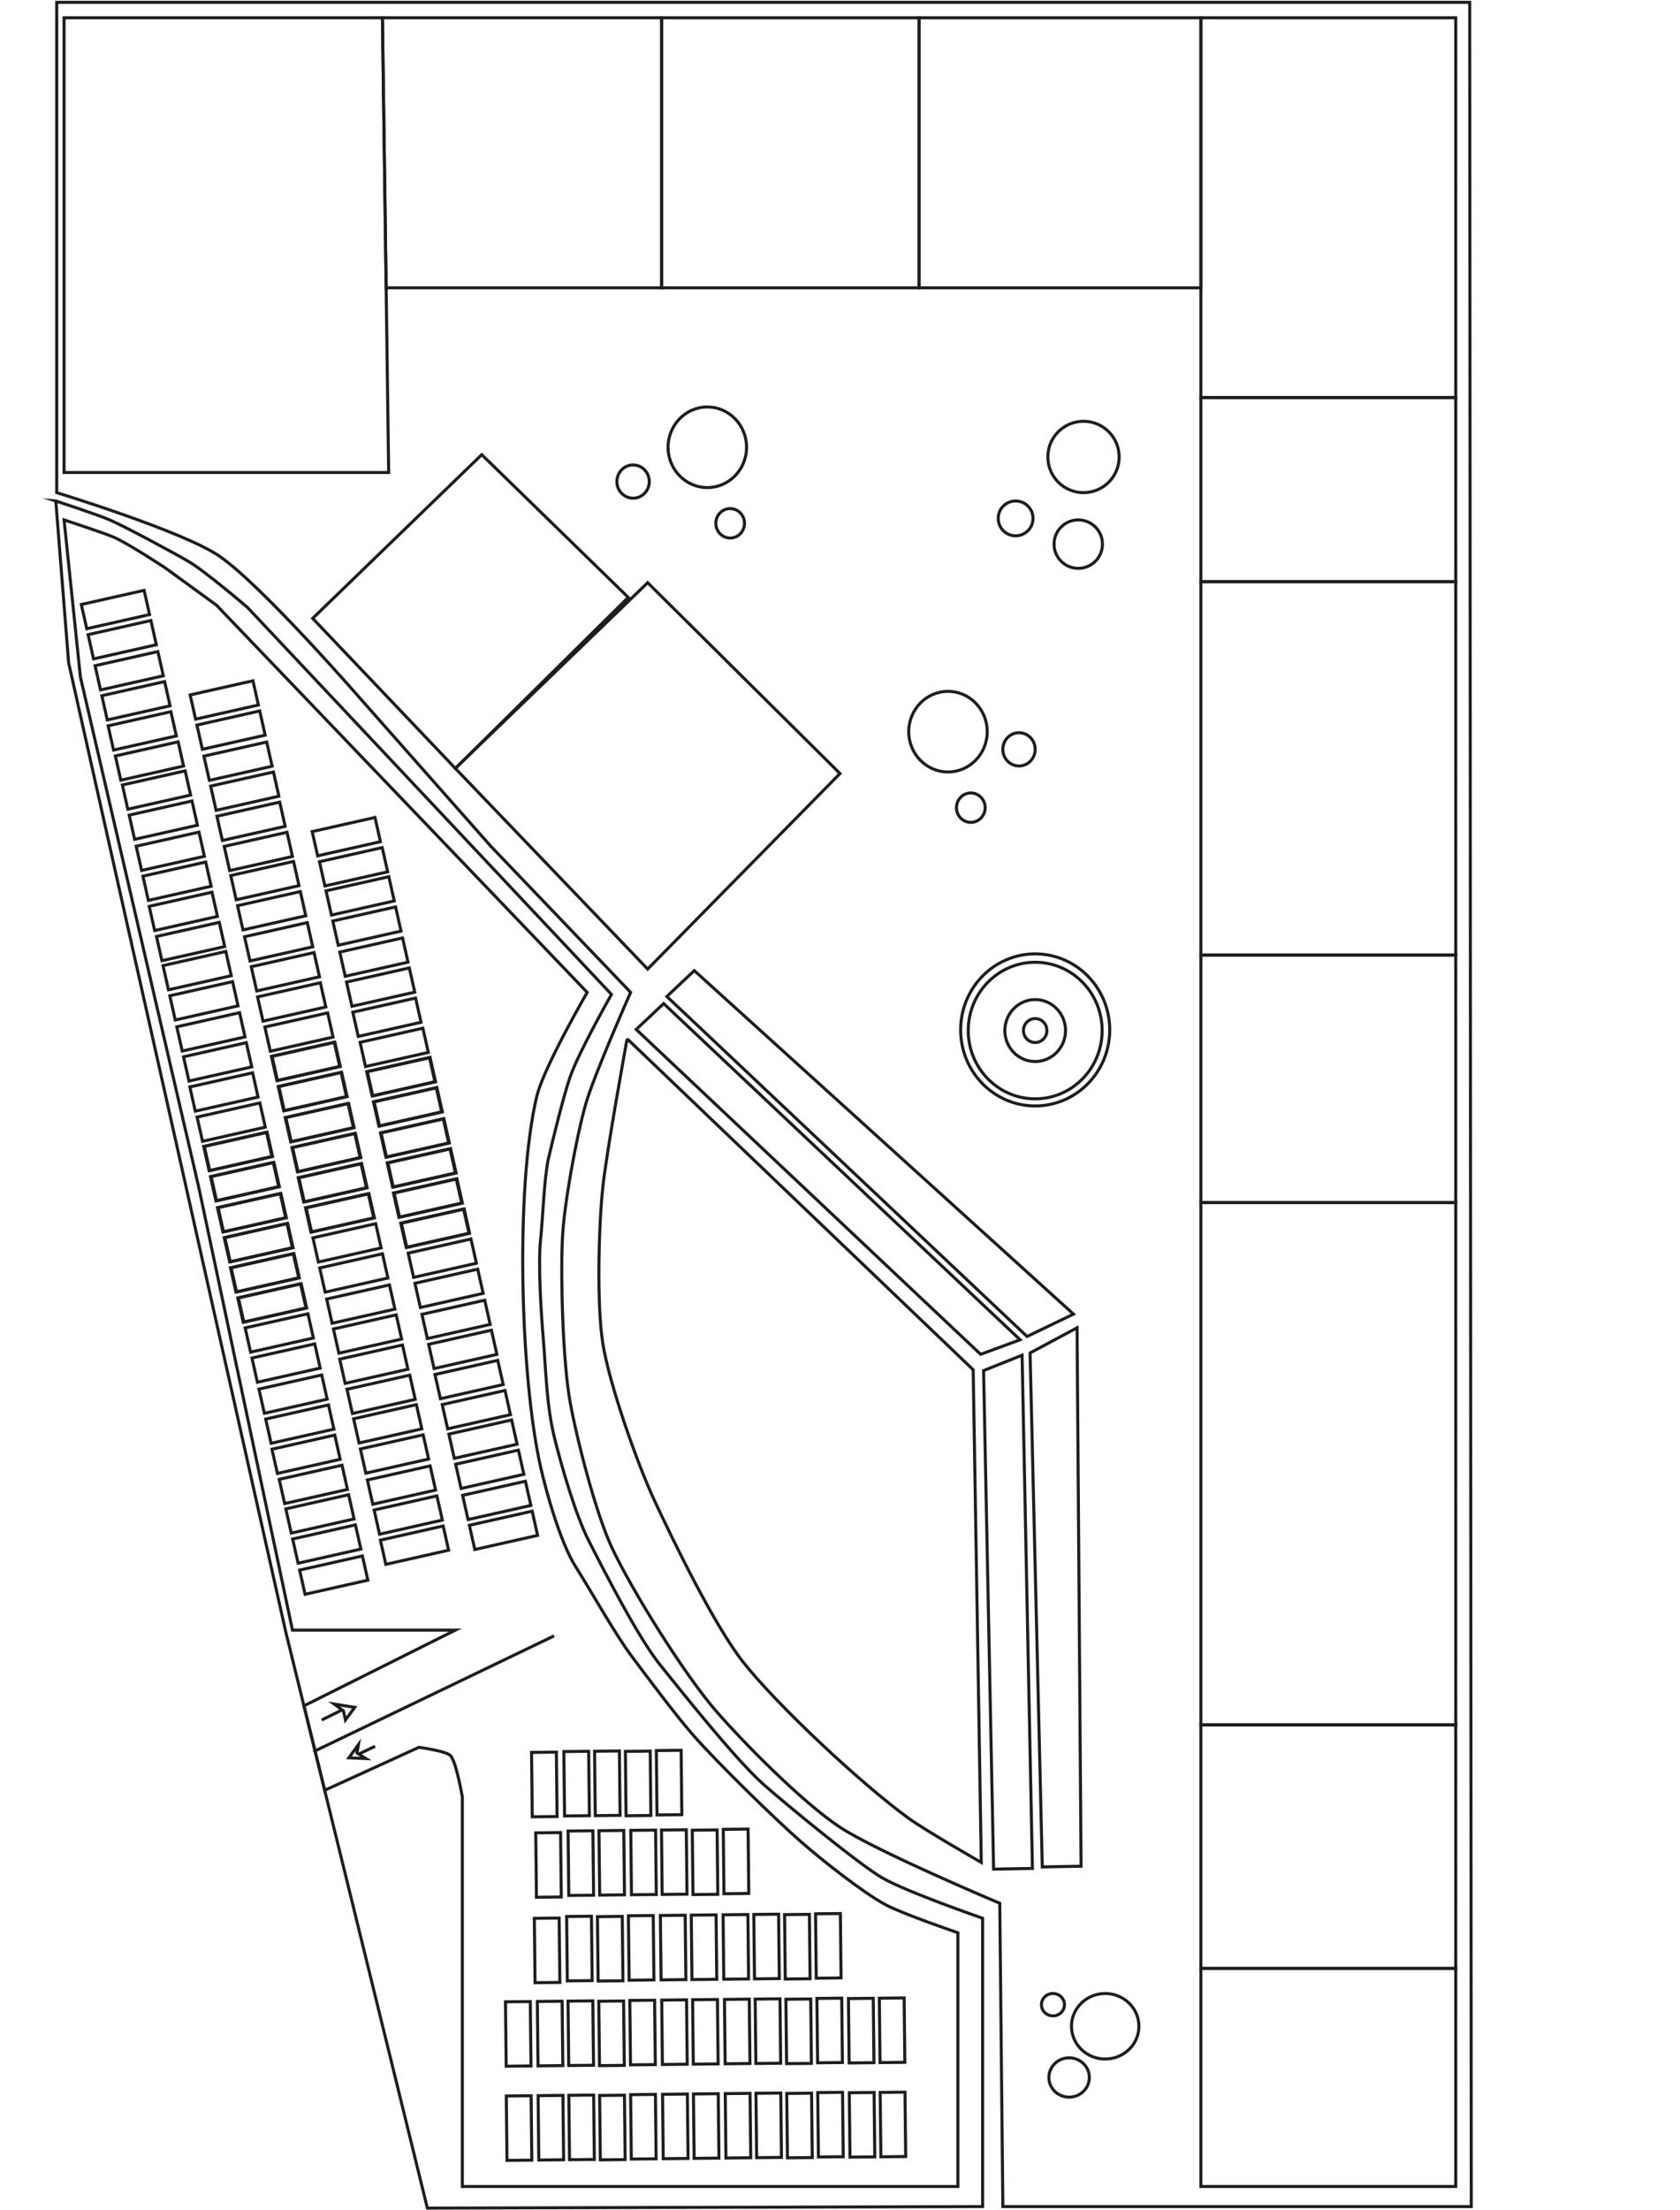 <?xml version="1.0" encoding="UTF-8"?>
<svg xmlns="http://www.w3.org/2000/svg" width="553.1" height="727.11" viewBox="0 0 553.1 727.11">
  <defs>
    <style>
      .cls-1 {
        fill: none;
        stroke: #1d1d1b;
        stroke-miterlimit: 10;
      }
    </style>
  </defs>
  <g id="piso">
    <path class="cls-1" d="M18.68.77h465.19l.51,725.33h-154.21l-1.02-99.81s-40.43-17.02-52.6-25.02-31.68-27.72-40.85-38.3c-10.41-12.02-27.43-39.23-34.21-53.62-5.32-11.29-11.57-35.71-13.79-48-2.39-13.21-3.15-40.21-2.55-53.62.5-11.24,4.59-33.52,7.66-44.34,2.71-9.55,14.81-36.85,14.81-36.85l-45.96-48-42.89-48.51s-32.34-37.21-46.47-46.98c-11.84-8.19-53.62-20.94-53.62-20.94V.77Z"/>
  </g>
  <g id="local1">
    <polygon class="cls-1" points="21.09 5.86 125.91 5.86 127.96 155.48 21.09 155.48 21.09 5.86"/>
  </g>
  <g id="local2">
    <polygon class="cls-1" points="125.91 5.86 217.83 5.86 217.83 94.71 127.13 94.71 125.91 5.86"/>
  </g>
  <g id="local3">
    <rect class="cls-1" x="217.83" y="5.86" width="84.77" height="88.85"/>
  </g>
  <g id="local4">
    <rect class="cls-1" x="302.6" y="5.86" width="92.77" height="88.85"/>
  </g>
  <g id="local5">
    <rect class="cls-1" x="395.36" y="5.86" width="83.91" height="124.94"/>
  </g>
  <g id="local6">
    <rect class="cls-1" x="395.36" y="130.8" width="83.91" height="60.6"/>
  </g>
  <g id="local7">
    <rect class="cls-1" x="395.36" y="191.39" width="83.91" height="122.89"/>
  </g>
  <g id="local8">
    <rect class="cls-1" x="395.36" y="314.29" width="83.91" height="81.45"/>
  </g>
  <g id="local9">
    <rect class="cls-1" x="395.36" y="395.74" width="83.91" height="171.83"/>
  </g>
  <g id="local10">
    <rect class="cls-1" x="395.36" y="567.57" width="83.91" height="80.17"/>
  </g>
  <g id="local11">
    <rect class="cls-1" x="395.36" y="647.74" width="83.91" height="71.74"/>
  </g>
  <g id="local12">
    <polygon class="cls-1" points="102.94 203.48 149.91 252.84 206.85 196.59 158.6 149.61 102.94 203.48"/>
  </g>
  <g id="local13">
    <polygon class="cls-1" points="149.91 252.84 213.23 318.88 276.55 254.54 213.23 191.74 149.91 252.84"/>
  </g>
  <g id="vistas">
    <path class="cls-1" d="M206.47,341.81l113.93,108.92,2.66,162.12s-18.31-10.46-23.96-14.56c-15.22-11.03-42.8-36.71-54.3-51.2-9.53-12-22.87-39.49-29.28-53.2-5.79-12.39-14.88-38.32-17.04-51.7-2.06-12.78-1.39-38.84,0-51.7,1.33-12.25,7.99-48.69,7.99-48.69Z"/>
    <path class="cls-1" d="M18.36,164.85s13.37,4.36,17.68,6.2c4.96,2.12,21.52,11.05,26.17,13.79,5.41,3.19,19.28,15.05,19.28,15.05l119.82,127.33s-10.75,18.92-13.62,27.15c-1.98,5.68-5.83,21.12-7.15,26.98-1.39,6.18-1.84,19.85-2.55,26.38-.88,8.04.13,23.94.85,32.51.92,10.93,1.09,22.38,3.74,33.02,2.31,9.25,6.9,25.21,11.23,33.7,5.19,10.18,16.32,31.95,23.49,40.85,7.82,9.7,24.89,31.23,34.21,39.49,6.81,6.03,31.12,26.07,38.98,30.64s33.02,13.28,33.02,13.28v94.87l-182.81.51-46.64-189.68L22.6,218.12l-4.23-53.27Z"/>
  </g>
  <g id="calles">
    <path class="cls-1" d="M100.08,561.32l49.83-24.91h-53.62l-30.81-145.53L26.47,222.76l-5.38-51.68s13.85,4.5,16.74,5.85c5.35,2.51,16.6,9.96,16.6,9.96l16.85,12.26,122.04,127.4s-14.33,24.71-16.6,34.21c-7.12,29.87-5.48,92.09,1.28,122.04,1.99,8.8,6.65,25.07,11.49,32.68,4.65,7.32,13.1,22.33,18.3,29.28s14.67,19.65,20.43,26.21c7.89,9,26.57,27.27,35.57,35.15,6.52,5.71,20.19,16.59,27.83,20.68,5.61,3,23.74,9.19,23.74,9.19v83.49h-163.15v-128.17s-2.1-12.33-4.09-13.79-10.21-2.55-10.21-2.55l-31,14.14-6.83-27.78Z"/>
    <path class="cls-1" d="M103.16,576.42l79.27-38.13-79.27,38.13Z"/>
    <polyline class="cls-1" points="105.94 565.97 112.64 562.65 110.02 560.74 116.79 561.82 113.72 565.97 113.02 562.78"/>
    <polyline class="cls-1" points="123.49 574.62 118.1 577.2 120.46 578.67 114.87 578.42 118 574.08 117.46 577.08"/>
  </g>
  <g id="mesas">
    <circle class="cls-1" cx="356.72" cy="150.37" r="11.74"/>
    <circle class="cls-1" cx="354.99" cy="179.05" r="7.97"/>
    <circle class="cls-1" cx="334.37" cy="170.58" r="5.73"/>
    <ellipse class="cls-1" cx="363.86" cy="666.76" rx="11.1" ry="10.78"/>
    <ellipse class="cls-1" cx="351.98" cy="683.61" rx="6.66" ry="6.47"/>
    <ellipse class="cls-1" cx="346.66" cy="659.66" rx="3.79" ry="3.68"/>
    <polygon class="cls-1" points="322.85 445.65 209.45 338.74 218.49 330.23 335.84 440.86 322.85 445.65"/>
    <polygon class="cls-1" points="338.13 439.78 219.54 327.9 228.58 319.39 353.42 432.42 338.13 439.78"/>
    <polygon class="cls-1" points="327.12 615.05 323.82 451.01 336.5 445.93 339.9 614.82 327.12 615.05"/>
    <polygon class="cls-1" points="343.15 614.32 339.13 445.2 354.6 436.92 355.92 614.09 343.15 614.32"/>
    <ellipse class="cls-1" cx="312.1" cy="240.76" rx="12.92" ry="13.26"/>
    <ellipse class="cls-1" cx="335.48" cy="246.58" rx="5.33" ry="5.47"/>
    <ellipse class="cls-1" cx="319.62" cy="265.77" rx="4.72" ry="4.84"/>
    <ellipse class="cls-1" cx="340.81" cy="339.11" rx="3.86" ry="3.94"/>
    <ellipse class="cls-1" cx="232.87" cy="147.18" rx="12.92" ry="13.26"/>
    <ellipse class="cls-1" cx="208.43" cy="158.47" rx="5.33" ry="5.47"/>
    <ellipse class="cls-1" cx="240.39" cy="172.2" rx="4.72" ry="4.84"/>
  </g>
  <g id="fuente">
    <ellipse class="cls-1" cx="340.81" cy="338.9" rx="24.54" ry="25.02"/>
    <ellipse class="cls-1" cx="340.81" cy="339.11" rx="22.04" ry="22.47"/>
    <ellipse class="cls-1" cx="340.81" cy="339.11" rx="9.99" ry="10.19"/>
  </g>
  <g id="estacionamiento">
    <rect class="cls-1" x="103.42" y="271.22" width="21.19" height="8.17" transform="translate(-57.65 31.74) rotate(-12.68)"/>
    <rect class="cls-1" x="105.81" y="281.13" width="21.19" height="8.17" transform="translate(-59.77 32.51) rotate(-12.68)"/>
    <g>
      <rect class="cls-1" x="107.97" y="290.72" width="21.19" height="8.17" transform="translate(-61.82 33.21) rotate(-12.68)"/>
      <rect class="cls-1" x="110.2" y="300.64" width="21.19" height="8.17" transform="translate(-63.94 33.95) rotate(-12.68)"/>
      <rect class="cls-1" x="112.5" y="310.86" width="21.19" height="8.17" transform="translate(-66.13 34.7) rotate(-12.68)"/>
      <rect class="cls-1" x="114.72" y="320.73" width="21.19" height="8.17" transform="translate(-68.24 35.43) rotate(-12.68)"/>
      <rect class="cls-1" x="116.79" y="330.65" width="21.19" height="8.17" transform="translate(-70.37 36.12) rotate(-12.68)"/>
      <rect class="cls-1" x="119.18" y="340.56" width="21.19" height="8.17" transform="translate(-72.48 36.89) rotate(-12.68)"/>
    </g>
    <g>
      <rect class="cls-1" x="121.35" y="350.21" width="21.19" height="8.17" transform="translate(-74.55 37.6) rotate(-12.68)"/>
      <rect class="cls-1" x="123.58" y="360.13" width="21.19" height="8.17" transform="translate(-76.67 38.33) rotate(-12.68)"/>
      <rect class="cls-1" x="125.89" y="370.36" width="21.19" height="8.17" transform="translate(-78.86 39.09) rotate(-12.68)"/>
      <rect class="cls-1" x="128.1" y="380.22" width="21.19" height="8.17" transform="translate(-80.97 39.82) rotate(-12.68)"/>
      <rect class="cls-1" x="130.17" y="390.14" width="21.19" height="8.17" transform="translate(-83.1 40.51) rotate(-12.68)"/>
      <rect class="cls-1" x="132.57" y="400.06" width="21.19" height="8.17" transform="translate(-85.22 41.28) rotate(-12.68)"/>
    </g>
    <g>
      <rect class="cls-1" x="121.58" y="350.23" width="21.19" height="8.17" transform="translate(-74.55 37.65) rotate(-12.68)"/>
      <rect class="cls-1" x="123.81" y="360.15" width="21.19" height="8.17" transform="translate(-76.67 38.38) rotate(-12.68)"/>
      <rect class="cls-1" x="126.11" y="370.37" width="21.19" height="8.17" transform="translate(-78.86 39.14) rotate(-12.68)"/>
      <rect class="cls-1" x="128.33" y="380.24" width="21.19" height="8.17" transform="translate(-80.97 39.87) rotate(-12.68)"/>
      <rect class="cls-1" x="130.4" y="390.16" width="21.19" height="8.17" transform="translate(-83.1 40.56) rotate(-12.68)"/>
      <rect class="cls-1" x="132.79" y="400.08" width="21.19" height="8.17" transform="translate(-85.22 41.33) rotate(-12.68)"/>
    </g>
    <g>
      <rect class="cls-1" x="135.01" y="409.93" width="21.19" height="8.17" transform="translate(-87.32 42.06) rotate(-12.68)"/>
      <rect class="cls-1" x="137.24" y="419.85" width="21.19" height="8.17" transform="translate(-89.45 42.79) rotate(-12.68)"/>
      <rect class="cls-1" x="139.54" y="430.07" width="21.19" height="8.17" transform="translate(-91.63 43.54) rotate(-12.68)"/>
      <rect class="cls-1" x="141.76" y="439.93" width="21.19" height="8.17" transform="translate(-93.75 44.27) rotate(-12.68)"/>
      <rect class="cls-1" x="143.83" y="449.86" width="21.19" height="8.17" transform="translate(-95.87 44.97) rotate(-12.68)"/>
      <rect class="cls-1" x="146.22" y="459.77" width="21.19" height="8.17" transform="translate(-97.99 45.73) rotate(-12.68)"/>
    </g>
    <rect class="cls-1" x="148.41" y="469.48" width="21.19" height="8.17" transform="translate(-100.07 46.45) rotate(-12.68)"/>
    <rect class="cls-1" x="150.64" y="479.4" width="21.19" height="8.17" transform="translate(-102.19 47.18) rotate(-12.68)"/>
    <rect class="cls-1" x="152.94" y="489.63" width="21.19" height="8.17" transform="translate(-104.38 47.94) rotate(-12.68)"/>
    <rect class="cls-1" x="155.16" y="499.49" width="21.19" height="8.17" transform="translate(-106.49 48.66) rotate(-12.68)"/>
    <g>
      <rect class="cls-1" x="63.24" y="226.25" width="21.19" height="8.17" transform="translate(-48.76 21.82) rotate(-12.68)"/>
      <rect class="cls-1" x="65.47" y="236.16" width="21.19" height="8.17" transform="translate(-50.88 22.56) rotate(-12.68)"/>
      <rect class="cls-1" x="67.77" y="246.39" width="21.19" height="8.17" transform="translate(-53.07 23.31) rotate(-12.68)"/>
      <rect class="cls-1" x="69.99" y="256.25" width="21.19" height="8.17" transform="translate(-55.18 24.04) rotate(-12.68)"/>
      <rect class="cls-1" x="72.06" y="266.17" width="21.19" height="8.17" transform="translate(-57.31 24.73) rotate(-12.68)"/>
      <rect class="cls-1" x="74.45" y="276.09" width="21.19" height="8.17" transform="translate(-59.42 25.5) rotate(-12.68)"/>
    </g>
    <g>
      <rect class="cls-1" x="76.61" y="285.68" width="21.19" height="8.17" transform="translate(-61.48 26.21) rotate(-12.68)"/>
      <rect class="cls-1" x="78.84" y="295.6" width="21.19" height="8.17" transform="translate(-63.6 26.94) rotate(-12.68)"/>
      <rect class="cls-1" x="81.14" y="305.82" width="21.19" height="8.17" transform="translate(-65.79 27.69) rotate(-12.68)"/>
      <rect class="cls-1" x="83.36" y="315.68" width="21.19" height="8.17" transform="translate(-67.9 28.42) rotate(-12.68)"/>
      <rect class="cls-1" x="85.43" y="325.61" width="21.19" height="8.17" transform="translate(-70.02 29.12) rotate(-12.68)"/>
      <rect class="cls-1" x="87.83" y="335.52" width="21.19" height="8.17" transform="translate(-72.14 29.89) rotate(-12.68)"/>
    </g>
    <g>
      <rect class="cls-1" x="90" y="345.17" width="21.19" height="8.17" transform="translate(-74.21 30.6) rotate(-12.68)"/>
      <rect class="cls-1" x="92.23" y="355.09" width="21.19" height="8.17" transform="translate(-76.33 31.33) rotate(-12.68)"/>
      <rect class="cls-1" x="94.53" y="365.32" width="21.19" height="8.17" transform="translate(-78.52 32.08) rotate(-12.68)"/>
      <rect class="cls-1" x="96.75" y="375.18" width="21.19" height="8.17" transform="translate(-80.63 32.81) rotate(-12.68)"/>
      <rect class="cls-1" x="98.82" y="385.1" width="21.19" height="8.17" transform="translate(-82.76 33.51) rotate(-12.68)"/>
      <rect class="cls-1" x="101.21" y="395.02" width="21.19" height="8.17" transform="translate(-84.88 34.27) rotate(-12.68)"/>
    </g>
    <g>
      <rect class="cls-1" x="90.22" y="345.19" width="21.19" height="8.17" transform="translate(-74.21 30.65) rotate(-12.68)"/>
      <rect class="cls-1" x="92.45" y="355.11" width="21.19" height="8.17" transform="translate(-76.33 31.38) rotate(-12.68)"/>
      <rect class="cls-1" x="94.75" y="365.33" width="21.19" height="8.17" transform="translate(-78.52 32.13) rotate(-12.68)"/>
      <rect class="cls-1" x="96.97" y="375.19" width="21.19" height="8.17" transform="translate(-80.63 32.86) rotate(-12.68)"/>
      <rect class="cls-1" x="99.04" y="385.12" width="21.19" height="8.17" transform="translate(-82.76 33.56) rotate(-12.68)"/>
      <rect class="cls-1" x="101.43" y="395.03" width="21.19" height="8.17" transform="translate(-84.87 34.32) rotate(-12.68)"/>
    </g>
    <g>
      <rect class="cls-1" x="103.65" y="404.89" width="21.19" height="8.17" transform="translate(-86.98 35.05) rotate(-12.68)"/>
      <rect class="cls-1" x="105.88" y="414.8" width="21.19" height="8.17" transform="translate(-89.1 35.78) rotate(-12.68)"/>
      <rect class="cls-1" x="108.18" y="425.03" width="21.19" height="8.17" transform="translate(-91.29 36.54) rotate(-12.68)"/>
      <rect class="cls-1" x="110.4" y="434.89" width="21.19" height="8.17" transform="translate(-93.4 37.26) rotate(-12.68)"/>
      <rect class="cls-1" x="112.47" y="444.81" width="21.19" height="8.17" transform="translate(-95.53 37.96) rotate(-12.68)"/>
      <rect class="cls-1" x="114.87" y="454.73" width="21.19" height="8.17" transform="translate(-97.65 38.73) rotate(-12.68)"/>
    </g>
    <rect class="cls-1" x="117.05" y="464.44" width="21.19" height="8.17" transform="translate(-99.73 39.44) rotate(-12.68)"/>
    <rect class="cls-1" x="119.28" y="474.36" width="21.19" height="8.17" transform="translate(-101.85 40.18) rotate(-12.68)"/>
    <rect class="cls-1" x="121.58" y="484.58" width="21.19" height="8.17" transform="translate(-104.04 40.93) rotate(-12.68)"/>
    <rect class="cls-1" x="123.8" y="494.45" width="21.19" height="8.17" transform="translate(-106.15 41.66) rotate(-12.68)"/>
    <rect class="cls-1" x="125.87" y="504.37" width="21.19" height="8.17" transform="translate(-108.28 42.35) rotate(-12.68)"/>
    <g>
      <rect class="cls-1" x="40.93" y="255.88" width="21.19" height="8.17" transform="translate(-55.81 17.65) rotate(-12.68)"/>
      <rect class="cls-1" x="43.17" y="265.8" width="21.19" height="8.17" transform="translate(-57.93 18.38) rotate(-12.68)"/>
      <rect class="cls-1" x="45.47" y="276.03" width="21.19" height="8.17" transform="translate(-60.12 19.14) rotate(-12.68)"/>
      <rect class="cls-1" x="47.69" y="285.89" width="21.19" height="8.17" transform="translate(-62.23 19.86) rotate(-12.68)"/>
      <rect class="cls-1" x="49.76" y="295.81" width="21.19" height="8.17" transform="translate(-64.36 20.56) rotate(-12.68)"/>
      <rect class="cls-1" x="52.15" y="305.73" width="21.19" height="8.17" transform="translate(-66.47 21.33) rotate(-12.68)"/>
    </g>
    <g>
      <rect class="cls-1" x="54.31" y="315.32" width="21.19" height="8.17" transform="translate(-68.53 22.03) rotate(-12.68)"/>
      <rect class="cls-1" x="56.54" y="325.24" width="21.19" height="8.17" transform="translate(-70.65 22.77) rotate(-12.68)"/>
      <rect class="cls-1" x="58.84" y="335.46" width="21.19" height="8.17" transform="translate(-72.84 23.52) rotate(-12.68)"/>
      <rect class="cls-1" x="61.06" y="345.32" width="21.19" height="8.17" transform="translate(-74.95 24.25) rotate(-12.68)"/>
      <rect class="cls-1" x="63.13" y="355.25" width="21.19" height="8.17" transform="translate(-77.07 24.94) rotate(-12.68)"/>
      <rect class="cls-1" x="65.52" y="365.16" width="21.19" height="8.17" transform="translate(-79.19 25.71) rotate(-12.68)"/>
    </g>
    <g>
      <rect class="cls-1" x="67.69" y="374.81" width="21.19" height="8.17" transform="translate(-81.26 26.42) rotate(-12.68)"/>
      <rect class="cls-1" x="69.92" y="384.73" width="21.19" height="8.17" transform="translate(-83.38 27.16) rotate(-12.68)"/>
      <rect class="cls-1" x="72.22" y="394.96" width="21.19" height="8.17" transform="translate(-85.57 27.91) rotate(-12.68)"/>
      <rect class="cls-1" x="74.44" y="404.82" width="21.19" height="8.17" transform="translate(-87.68 28.64) rotate(-12.68)"/>
      <rect class="cls-1" x="76.51" y="414.74" width="21.19" height="8.17" transform="translate(-89.81 29.33) rotate(-12.68)"/>
      <rect class="cls-1" x="78.91" y="424.66" width="21.19" height="8.17" transform="translate(-91.93 30.1) rotate(-12.68)"/>
    </g>
    <g>
      <rect class="cls-1" x="67.91" y="374.83" width="21.19" height="8.17" transform="translate(-81.26 26.47) rotate(-12.68)"/>
      <rect class="cls-1" x="70.15" y="384.75" width="21.19" height="8.17" transform="translate(-83.38 27.21) rotate(-12.68)"/>
      <rect class="cls-1" x="72.45" y="394.97" width="21.19" height="8.17" transform="translate(-85.57 27.96) rotate(-12.68)"/>
      <rect class="cls-1" x="74.67" y="404.83" width="21.19" height="8.17" transform="translate(-87.68 28.69) rotate(-12.68)"/>
      <rect class="cls-1" x="76.74" y="414.76" width="21.19" height="8.17" transform="translate(-89.81 29.38) rotate(-12.68)"/>
      <rect class="cls-1" x="79.13" y="424.67" width="21.19" height="8.17" transform="translate(-91.92 30.15) rotate(-12.68)"/>
    </g>
    <g>
      <rect class="cls-1" x="81.34" y="434.53" width="21.19" height="8.17" transform="translate(-94.03 30.88) rotate(-12.68)"/>
      <rect class="cls-1" x="83.58" y="444.44" width="21.19" height="8.17" transform="translate(-96.15 31.61) rotate(-12.68)"/>
      <rect class="cls-1" x="85.88" y="454.67" width="21.19" height="8.17" transform="translate(-98.34 32.36) rotate(-12.68)"/>
      <rect class="cls-1" x="88.1" y="464.53" width="21.19" height="8.17" transform="translate(-100.45 33.09) rotate(-12.68)"/>
      <rect class="cls-1" x="90.17" y="474.45" width="21.19" height="8.17" transform="translate(-102.58 33.79) rotate(-12.68)"/>
      <rect class="cls-1" x="92.56" y="484.37" width="21.19" height="8.17" transform="translate(-104.7 34.55) rotate(-12.68)"/>
    </g>
    <rect class="cls-1" x="94.74" y="494.08" width="21.19" height="8.17" transform="translate(-106.78 35.27) rotate(-12.68)"/>
    <rect class="cls-1" x="96.98" y="504" width="21.19" height="8.17" transform="translate(-108.9 36) rotate(-12.68)"/>
    <rect class="cls-1" x="99.28" y="514.22" width="21.19" height="8.17" transform="translate(-111.09 36.76) rotate(-12.68)"/>
    <g>
      <rect class="cls-1" x="27.41" y="196.49" width="21.19" height="8.17" transform="translate(-43.1 13.23) rotate(-12.68)"/>
      <rect class="cls-1" x="29.64" y="206.41" width="21.19" height="8.17" transform="translate(-45.22 13.97) rotate(-12.68)"/>
      <rect class="cls-1" x="31.94" y="216.63" width="21.19" height="8.17" transform="translate(-47.41 14.72) rotate(-12.68)"/>
      <rect class="cls-1" x="34.16" y="226.5" width="21.19" height="8.17" transform="translate(-49.52 15.45) rotate(-12.68)"/>
      <rect class="cls-1" x="36.23" y="236.42" width="21.19" height="8.17" transform="translate(-51.65 16.14) rotate(-12.68)"/>
      <rect class="cls-1" x="38.62" y="246.33" width="21.19" height="8.17" transform="translate(-53.77 16.91) rotate(-12.68)"/>
    </g>
    <g>
      <rect class="cls-1" x="160.28" y="696.14" width="21.19" height="8.17" transform="translate(-527.45 878.7) rotate(-90.62)"/>
      <rect class="cls-1" x="170.76" y="696.02" width="21.19" height="8.17" transform="translate(-516.74 889.06) rotate(-90.62)"/>
      <rect class="cls-1" x="180.87" y="695.91" width="21.19" height="8.17" transform="translate(-506.41 899.06) rotate(-90.62)"/>
      <rect class="cls-1" x="191" y="695.96" width="21.19" height="8.17" transform="translate(-496.21 909.24) rotate(-90.62)"/>
      <rect class="cls-1" x="201.2" y="695.69" width="21.19" height="8.17" transform="translate(-485.63 919.17) rotate(-90.62)"/>
      <g>
        <rect class="cls-1" x="211.72" y="695.58" width="21.19" height="8.17" transform="translate(-474.89 929.57) rotate(-90.62)"/>
        <rect class="cls-1" x="221.88" y="695.47" width="21.19" height="8.17" transform="translate(-464.5 939.62) rotate(-90.62)"/>
        <rect class="cls-1" x="232.36" y="695.35" width="21.19" height="8.17" transform="translate(-453.8 949.98) rotate(-90.62)"/>
        <rect class="cls-1" x="242.47" y="695.24" width="21.19" height="8.17" transform="translate(-443.47 959.98) rotate(-90.62)"/>
        <rect class="cls-1" x="252.61" y="695.29" width="21.19" height="8.17" transform="translate(-433.27 970.17) rotate(-90.62)"/>
        <rect class="cls-1" x="262.81" y="695.02" width="21.19" height="8.17" transform="translate(-422.69 980.09) rotate(-90.62)"/>
      </g>
      <rect class="cls-1" x="273.19" y="695.07" width="21.19" height="8.17" transform="translate(-412.24 990.52) rotate(-90.62)"/>
      <rect class="cls-1" x="283.35" y="694.96" width="21.19" height="8.17" transform="translate(-401.85 1000.57) rotate(-90.62)"/>
    </g>
    <g>
      <rect class="cls-1" x="160.01" y="665.14" width="21.19" height="8.17" transform="translate(-496.72 847.1) rotate(-90.62)"/>
      <rect class="cls-1" x="170.49" y="665.03" width="21.19" height="8.17" transform="translate(-486.02 857.46) rotate(-90.62)"/>
      <rect class="cls-1" x="180.6" y="664.92" width="21.19" height="8.17" transform="translate(-475.69 867.46) rotate(-90.62)"/>
      <rect class="cls-1" x="190.74" y="664.96" width="21.19" height="8.17" transform="translate(-465.49 877.64) rotate(-90.62)"/>
      <rect class="cls-1" x="200.93" y="664.7" width="21.19" height="8.17" transform="translate(-454.91 887.57) rotate(-90.62)"/>
      <g>
        <rect class="cls-1" x="211.45" y="664.58" width="21.19" height="8.17" transform="translate(-444.17 897.97) rotate(-90.62)"/>
        <rect class="cls-1" x="221.62" y="664.47" width="21.19" height="8.17" transform="translate(-433.78 908.02) rotate(-90.62)"/>
        <rect class="cls-1" x="232.1" y="664.36" width="21.19" height="8.17" transform="translate(-423.07 918.38) rotate(-90.62)"/>
        <rect class="cls-1" x="242.2" y="664.25" width="21.19" height="8.17" transform="translate(-412.74 928.38) rotate(-90.62)"/>
        <rect class="cls-1" x="252.34" y="664.29" width="21.19" height="8.17" transform="translate(-402.55 938.57) rotate(-90.62)"/>
        <rect class="cls-1" x="262.54" y="664.03" width="21.19" height="8.17" transform="translate(-391.97 948.49) rotate(-90.62)"/>
      </g>
      <rect class="cls-1" x="272.92" y="664.07" width="21.19" height="8.17" transform="translate(-381.52 958.92) rotate(-90.62)"/>
      <rect class="cls-1" x="283.09" y="663.96" width="21.19" height="8.17" transform="translate(-371.13 968.97) rotate(-90.62)"/>
    </g>
    <rect class="cls-1" x="180.15" y="637.07" width="21.19" height="8.17" transform="translate(-448.3 838.86) rotate(-90.62)"/>
    <rect class="cls-1" x="190.29" y="637.12" width="21.19" height="8.17" transform="translate(-438.1 849.05) rotate(-90.62)"/>
    <rect class="cls-1" x="200.49" y="636.85" width="21.19" height="8.17" transform="translate(-427.52 858.97) rotate(-90.62)"/>
    <g>
      <rect class="cls-1" x="211" y="636.74" width="21.19" height="8.17" transform="translate(-416.78 869.37) rotate(-90.62)"/>
      <rect class="cls-1" x="221.17" y="636.63" width="21.19" height="8.17" transform="translate(-406.39 879.43) rotate(-90.62)"/>
      <rect class="cls-1" x="231.65" y="636.51" width="21.19" height="8.17" transform="translate(-395.68 889.79) rotate(-90.62)"/>
      <rect class="cls-1" x="241.76" y="636.4" width="21.19" height="8.17" transform="translate(-385.35 899.79) rotate(-90.62)"/>
      <rect class="cls-1" x="251.89" y="636.45" width="21.19" height="8.17" transform="translate(-375.16 909.97) rotate(-90.62)"/>
      <rect class="cls-1" x="262.09" y="636.18" width="21.19" height="8.17" transform="translate(-364.58 919.9) rotate(-90.62)"/>
    </g>
    <rect class="cls-1" x="180.62" y="608.96" width="21.19" height="8.17" transform="translate(-419.71 810.91) rotate(-90.62)"/>
    <rect class="cls-1" x="190.79" y="608.85" width="21.19" height="8.17" transform="translate(-409.32 820.96) rotate(-90.62)"/>
    <rect class="cls-1" x="201.27" y="608.73" width="21.19" height="8.17" transform="translate(-398.62 831.33) rotate(-90.62)"/>
    <rect class="cls-1" x="211.37" y="608.62" width="21.19" height="8.17" transform="translate(-388.29 841.32) rotate(-90.62)"/>
    <rect class="cls-1" x="221.51" y="608.67" width="21.19" height="8.17" transform="translate(-378.09 851.51) rotate(-90.62)"/>
    <rect class="cls-1" x="231.71" y="608.4" width="21.19" height="8.17" transform="translate(-367.51 861.43) rotate(-90.62)"/>
    <rect class="cls-1" x="179.23" y="582.8" width="21.19" height="8.17" transform="translate(-394.96 783.08) rotate(-90.62)"/>
    <rect class="cls-1" x="189.34" y="582.69" width="21.19" height="8.17" transform="translate(-384.63 793.08) rotate(-90.62)"/>
    <rect class="cls-1" x="199.48" y="582.74" width="21.19" height="8.17" transform="translate(-374.43 803.26) rotate(-90.62)"/>
    <rect class="cls-1" x="209.67" y="582.47" width="21.19" height="8.17" transform="translate(-363.86 813.19) rotate(-90.62)"/>
    <rect class="cls-1" x="169.51" y="637.66" width="21.19" height="8.17" transform="translate(-459.64 828.82) rotate(-90.62)"/>
    <rect class="cls-1" x="169.98" y="609.54" width="21.19" height="8.17" transform="translate(-431.05 800.87) rotate(-90.62)"/>
    <rect class="cls-1" x="168.59" y="583.08" width="21.19" height="8.17" transform="translate(-405.99 772.72) rotate(-90.62)"/>
  </g>
</svg>